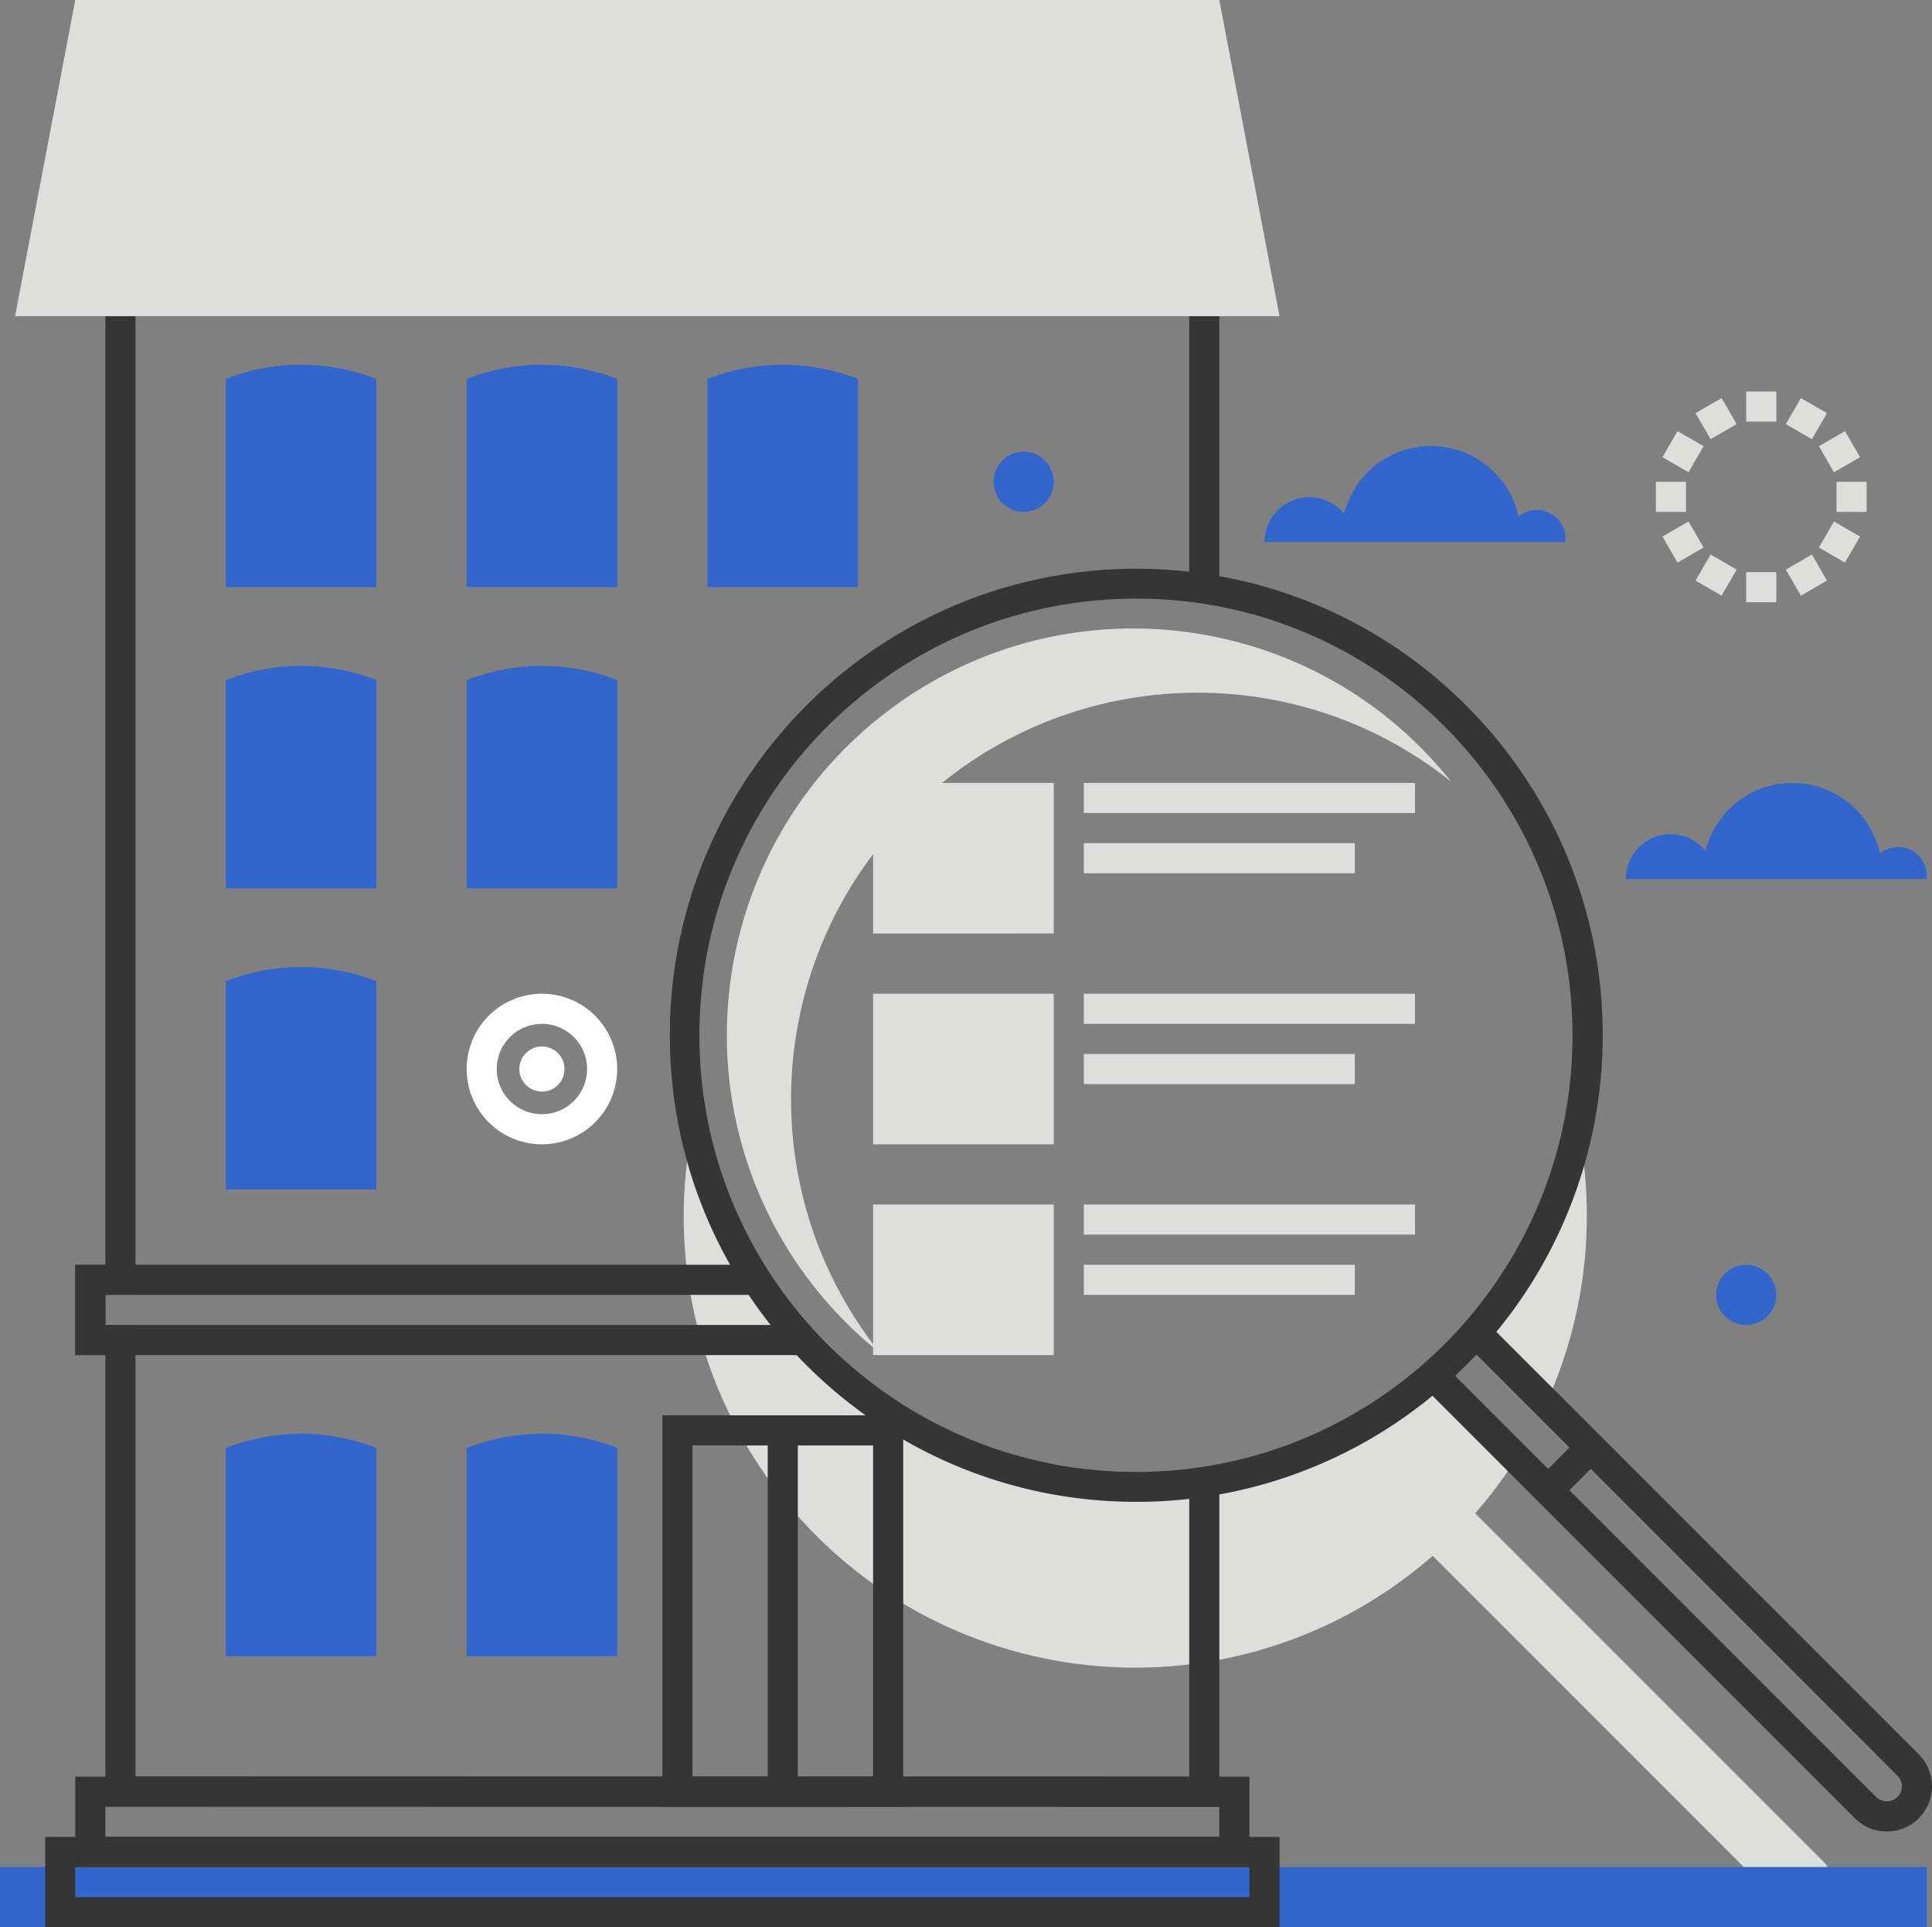 <svg viewBox="0 0 128.343 128" xml:space="preserve" xmlns="http://www.w3.org/2000/svg" enable-background="new 0 0 128.343 128"><rect x="0" y="0" width="128.343" height="128" fill="#808080" stroke="none"/><path d="m121.113 123.622-23.115-23.115a29.97 29.97 0 0 0 2.734-3.65l-5.522-5.521c-12.466 10.908-31.415 9.646-42.324-2.82a29.993 29.993 0 0 1-6.835-13.847c-3.367 16.219 7.052 32.096 23.27 35.463a29.993 29.993 0 0 0 25.849-6.796l23.115 23.115a2 2 0 0 0 2.828-2.828z" fill="#dededd" class="fill-dededd"></path><path d="M72 128H0v-4h128v4H72" fill="#3366cc" class="fill-5fe0ed"></path><path d="M51 95h2v24h-2z" fill="#353535" class="fill-353535"></path><path d="M83 124H5v-6h78v6zm-76-2h74v-2H7v2z" fill="#353535" class="fill-353535"></path><path d="M85 128H3v-6h82v6zm-80-2h78v-2H5v2z" fill="#353535" class="fill-353535"></path><path d="M25 25.167a13.7 13.7 0 0 0-9.633-.132l-.367.132V39h10V25.167zM41 25.167a13.7 13.7 0 0 0-9.633-.132l-.367.132V39h10V25.167zM57 25.167a13.7 13.7 0 0 0-9.633-.132l-.367.132V39h10V25.167zM25 45.167a13.7 13.7 0 0 0-9.633-.132l-.367.132V59h10V45.167zM41 45.167a13.7 13.7 0 0 0-9.633-.132l-.367.132V59h10V45.167zM25 65.167a13.7 13.7 0 0 0-9.633-.132l-.367.132V79h10V65.167z" fill="#3366cc" class="fill-5fe0ed"></path><path d="M79 20.015h2V39h-2zM81 120l-74-.018V90H5v-6h2V20.015h2V86H7v2h2v29.983L79 118V98h2z" fill="#353535" class="fill-353535"></path><path d="M53 90H5v-6h45v2H7v2h46z" fill="#353535" class="fill-353535"></path><path d="M25 96.167a13.7 13.7 0 0 0-9.633-.132l-.367.132V110h10V96.167zM41 96.167a13.7 13.7 0 0 0-9.633-.132l-.367.132V110h10V96.167z" fill="#3366cc" class="fill-5fe0ed"></path><path d="M60 120H44V94h16v26zm-14-2h12V96H46v22z" fill="#353535" class="fill-353535"></path><path d="M81 0H5L1 21h84z" fill="#dededd" class="fill-ff5a5a"></path><path d="M102.723 93.193a30.083 30.083 0 0 0 2.107-18.333 29.84 29.84 0 0 1-6.792 13.647l4.685 4.686z" fill="#dededd" class="fill-dededd"></path><path d="M125.343 121.641a2.98 2.98 0 0 1-2.121-.879l-29.11-29.11 1.413-1.415 29.111 29.111a1.023 1.023 0 0 0 1.414 0c.39-.39.39-1.023 0-1.414L96.94 88.823l1.414-1.414 29.11 29.11a3 3 0 0 1-2.12 5.122z" fill="#353535" class="fill-353535"></path><path d="M60.456 53.913c9.723-9.72 25.198-10.583 35.941-2.002-9.296-11.66-26.284-13.575-37.943-4.279s-13.575 26.284-4.279 37.943a27 27 0 0 0 4.279 4.28c-8.58-10.744-7.719-26.219 2.002-35.942z" fill="#dededd" class="fill-dededd"></path><path transform="rotate(-45 104.258 97.555)" d="M102.258 96.556h4v2h-4z" fill="#353535" class="fill-353535"></path><path d="M75.463 99.746C58.35 99.735 44.487 85.853 44.498 68.74c.011-17.112 13.893-30.976 31.006-30.965 17.112.012 30.976 13.893 30.965 31.006a30.985 30.985 0 0 1-9.086 21.9 30.904 30.904 0 0 1-21.92 9.065zm0-59.986c-16.017 0-29.001 12.984-29.001 29s12.983 29.001 29 29.001 29-12.984 29-29a29 29 0 0 0-8.493-20.507 28.809 28.809 0 0 0-20.507-8.494z" fill="#353535" class="fill-353535"></path><g><path d="M58 66h12v10H58zM72 66h22v2H72zM72 70h18v2H72z" fill="#dededd" class="fill-dededd"></path></g><g><path d="M58 80h12v10H58zM72 80h22v2H72zM72 84h18v2H72z" fill="#dededd" class="fill-dededd"></path></g><g><path d="M58 52h12v10H58zM72 52h22v2H72zM72 56h18v2H72z" fill="#dededd" class="fill-dededd"></path></g><circle cx="116" cy="86" r="2" fill="#3366cc" class="fill-5fe0ed"></circle><g><path transform="rotate(-30.002 113.999 27.804)" d="M113 26.804h2v2h-2z" fill="#dededd" class="fill-dededd"></path><path transform="rotate(-30.002 119.999 38.196)" d="M119 37.196h2v2h-2z" fill="#dededd" class="fill-dededd"></path><path transform="rotate(-59.998 111.804 30)" d="M110.804 29h2v2h-2z" fill="#dededd" class="fill-dededd"></path><path transform="rotate(-59.998 122.197 36)" d="M121.196 35h2v2h-2z" fill="#dededd" class="fill-dededd"></path><path d="M110 32h2v2h-2zM122 32h2v2h-2z" fill="#dededd" class="fill-dededd"></path><path transform="rotate(-29.995 111.804 36)" d="M110.804 35h2v2h-2z" fill="#dededd" class="fill-dededd"></path><path transform="rotate(-29.995 122.196 30)" d="M121.196 29h2v2h-2z" fill="#dededd" class="fill-dededd"></path><path transform="rotate(-60.005 114 38.196)" d="M113 37.196h2v2h-2z" fill="#dededd" class="fill-dededd"></path><path transform="rotate(-60.005 120 27.804)" d="M119 26.804h2v2h-2z" fill="#dededd" class="fill-dededd"></path><path d="M116 38h2v2h-2zM116 26h2v2h-2z" fill="#dededd" class="fill-dededd"></path></g><g><circle cx="36" cy="71" r="1.5" fill="#ffffff" class="fill-fede31"></circle><path d="M36 76a5 5 0 1 1 0-10 5 5 0 0 1 0 10zm0-8a3 3 0 1 0 0 6 3 3 0 0 0 0-6z" fill="#ffffff" class="fill-fede31"></path></g><path d="M128 58.17a1.905 1.905 0 0 0-3.117-1.48 5.953 5.953 0 0 0-11.591-.183A2.978 2.978 0 0 0 108 58.383h19.979c.01-.07.018-.142.021-.213zM104 35.787a1.905 1.905 0 0 0-3.117-1.48 5.953 5.953 0 0 0-11.591-.183A2.978 2.978 0 0 0 84 36h19.979c.01-.07.018-.141.021-.213z" fill="#3366cc" class="fill-5fe0ed"></path><circle cx="68" cy="32" r="2" fill="#3366cc" class="fill-5fe0ed"></circle></svg>